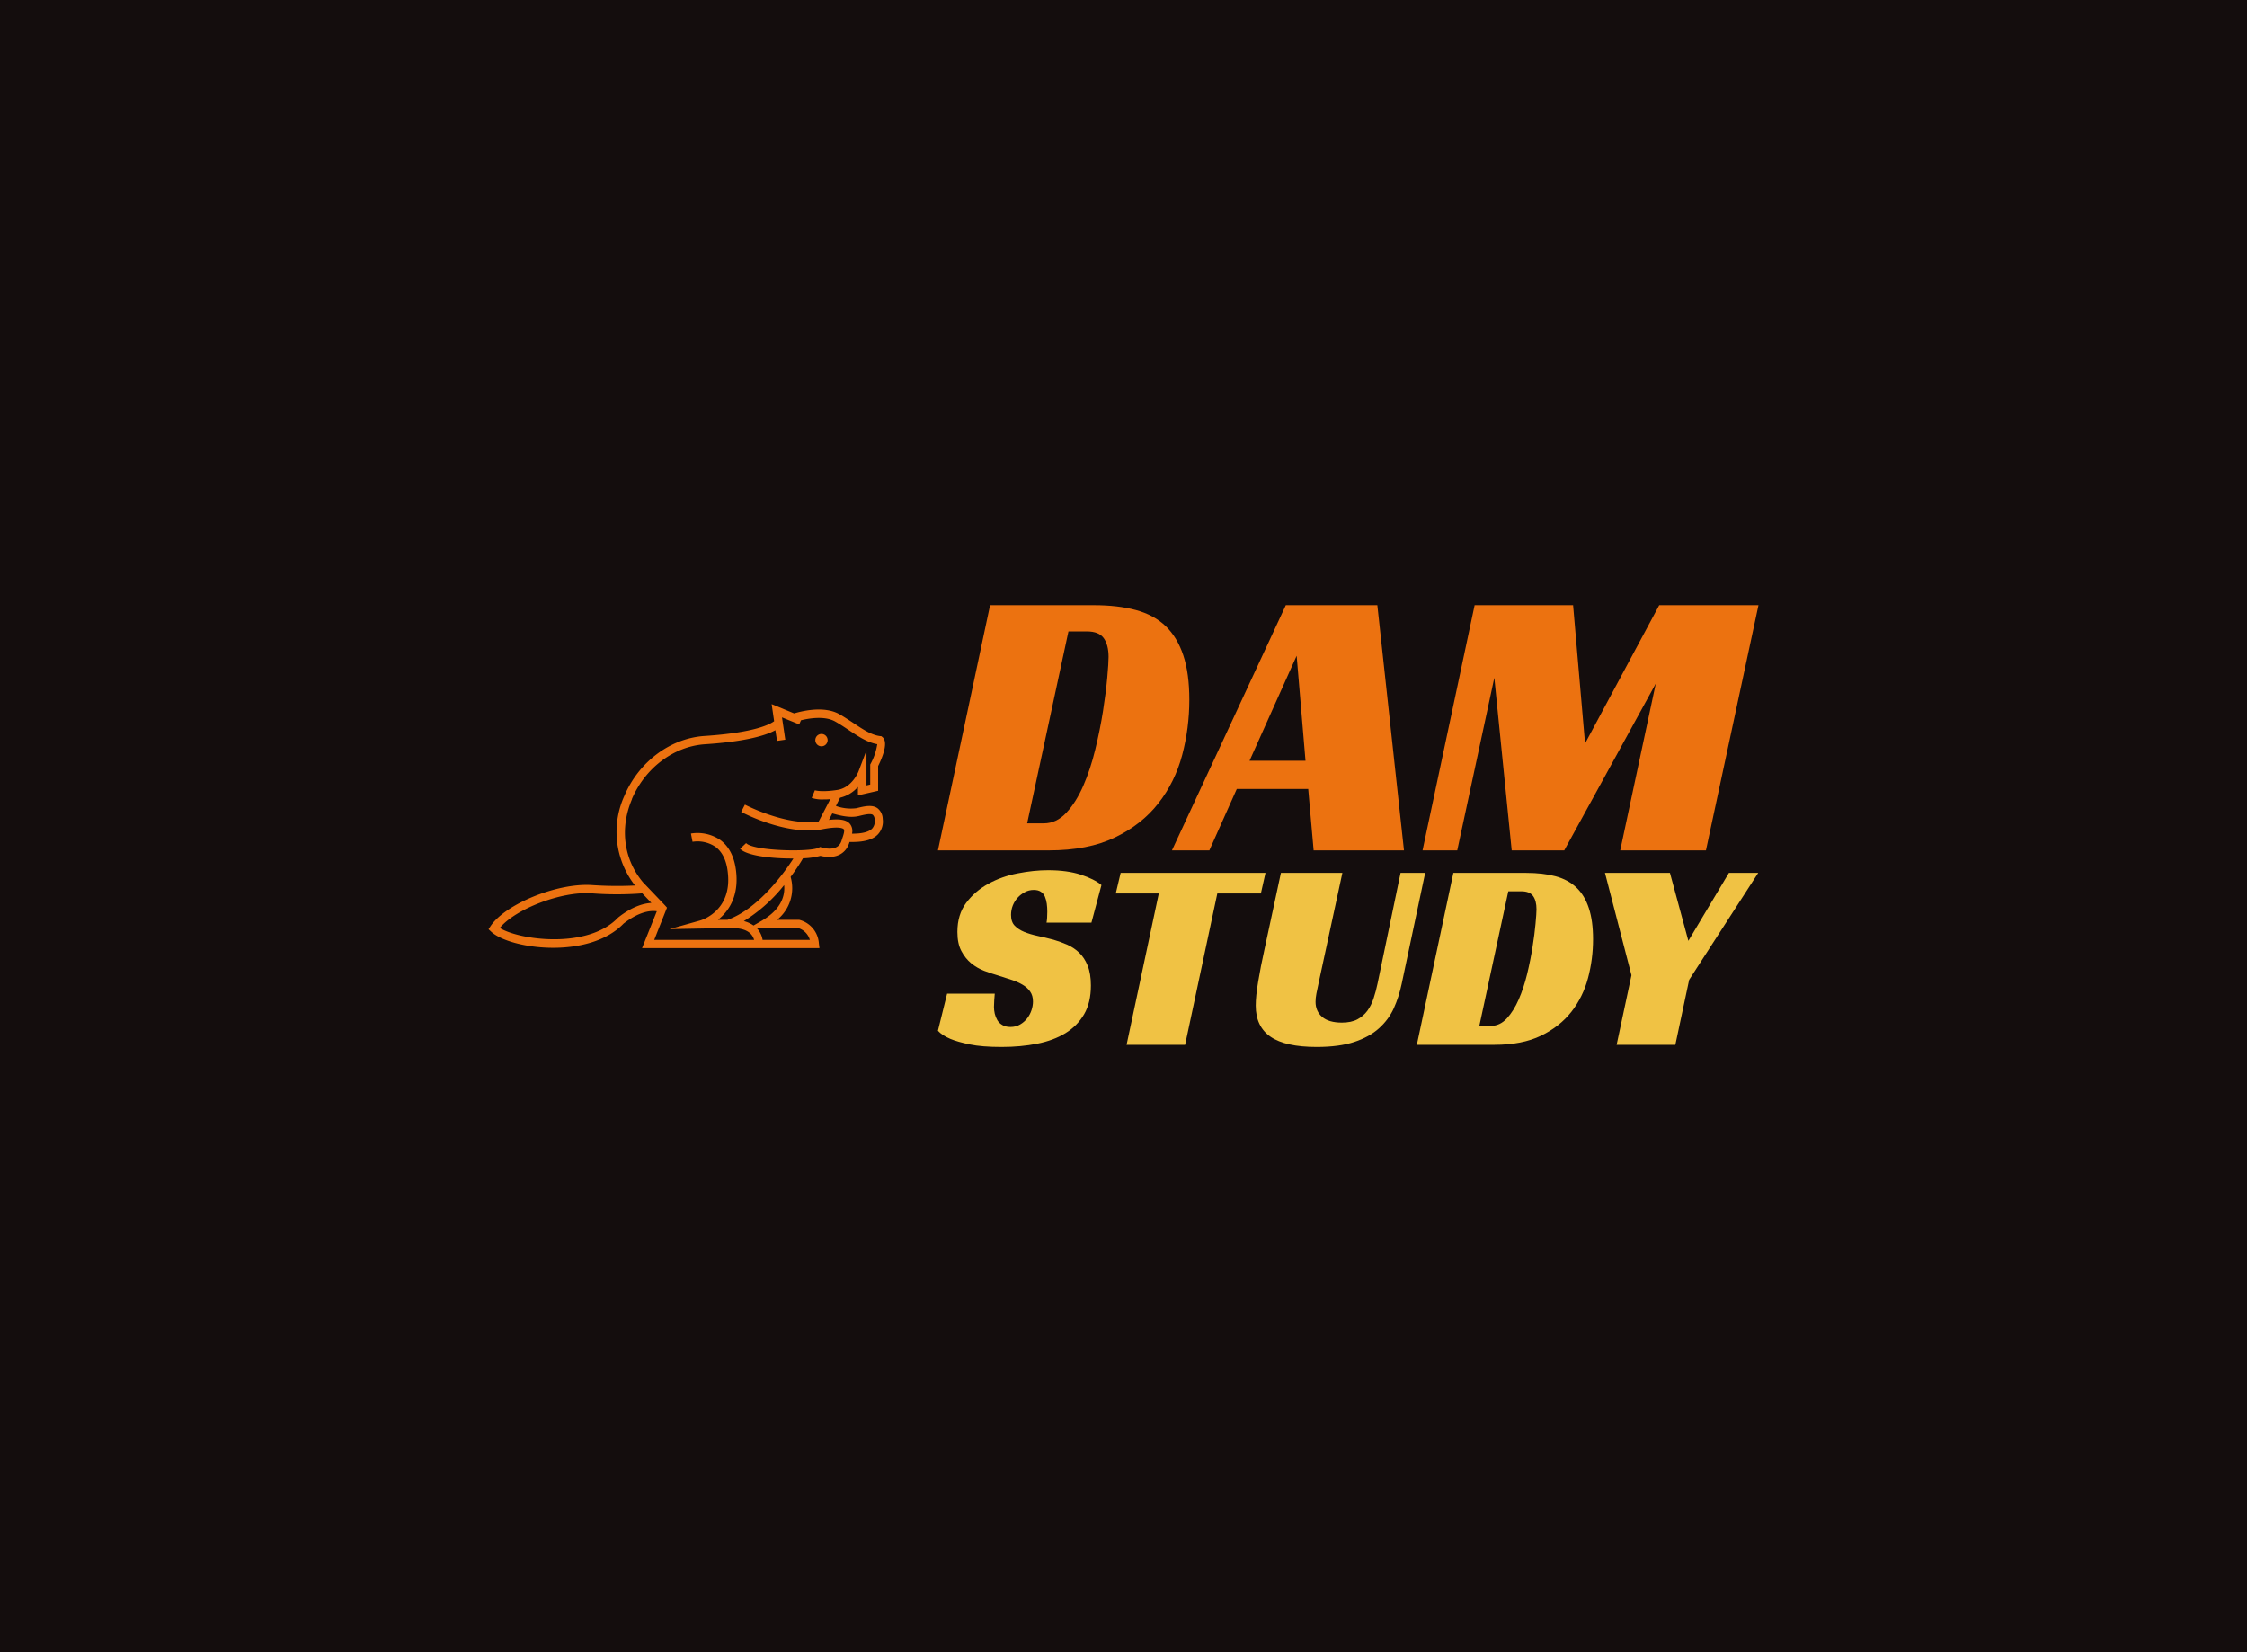 <svg data-v-0dd9719b="" version="1.0" xmlns="http://www.w3.org/2000/svg" xmlns:xlink="http://www.w3.org/1999/xlink" width="100%" height="100%" viewBox="0 0 340 250" preserveAspectRatio="xMidYMid meet" color-interpolation-filters="sRGB" style="margin: auto;"> <rect data-v-0dd9719b="" x="0" y="0" width="100%" height="100%" fill="#140d0d" fill-opacity="1" class="background"></rect> <rect data-v-0dd9719b="" x="0" y="0" width="100%" height="100%" fill="url(#watermark)" fill-opacity="1" class="watermarklayer"></rect> <g data-v-0dd9719b="" fill="#ec7210" class="icon-text-wrapper icon-svg-group iconsvg" transform="translate(73.92,91.574)"><g class="iconsvg-imagesvg" transform="translate(0,14.967)"><g><rect fill="#ec7210" fill-opacity="0" stroke-width="2" x="0" y="0" width="60" height="36.918" class="image-rect"></rect> <svg filter="url(#colors3207390061)" x="0" y="0" width="60" height="36.918" filtersec="colorsf3382347417" class="image-svg-svg primary" style="overflow: visible;"><svg xmlns="http://www.w3.org/2000/svg" data-name="Layer 1" viewBox="0.69 19.08 96.23 59.21" x="0px" y="0px"><title>icons_animals_4</title><path d="M16.38,78.22c6.26,0,12.93-1.57,17.08-5.87,3.95-3.07,6.74-3.2,8.07-3l-3.58,8.94H81l-.14-1.12a6.31,6.31,0,0,0-4.78-5.74l-5.36,0A9.87,9.87,0,0,0,74,61c1.51-2,2.56-3.71,3-4.5a18.34,18.34,0,0,0,4.23-.6c4.15,1,6.33-.93,7-3.15l.07-.21.71,0c2.94,0,5-.61,6.17-1.84a4.56,4.56,0,0,0,1.17-3.76,3.38,3.38,0,0,0-1.27-2.6c-1.33-.95-3.26-.46-5.12,0A10.62,10.62,0,0,1,85,43.79l1-2a8.23,8.23,0,0,0,4.33-2.61v2.05l4.91-1.12v-6c1.35-2.76,2.54-6.15.84-7.18L96,26.85l-.21,0c-2.14-.25-4.15-1.58-6.47-3.13-1.09-.72-2.22-1.47-3.47-2.19-3.8-2.17-9.48-.66-11-.2L69.4,19.08,70,23.22c-.88.68-4.54,2.78-16.9,3.59-8.29.55-15.93,6.26-19.45,14.54a21.14,21.14,0,0,0,2.59,21.75A88,88,0,0,1,25.86,63C17.44,62.4,4.74,67.58,1.15,73l-.46.71.62.58C3.6,76.46,9.77,78.22,16.38,78.22Zm59.44-4.8a4.23,4.23,0,0,1,2.85,2.88H67.2a5.35,5.35,0,0,0-1.37-2.81l-.08-.07Zm-8.66-1.86L65,72.81a6.91,6.91,0,0,0-2.35-1.07A37.71,37.71,0,0,0,72.43,63C72.65,65.1,72.11,68.63,67.16,71.55Zm23.31-25.3c1.29-.32,2.9-.72,3.48-.31a1.57,1.57,0,0,1,.44,1.15,2.63,2.63,0,0,1-.61,2.19c-.81.83-2.49,1.25-4.88,1.23a2.76,2.76,0,0,0-.53-2.41c-.83-.95-2.44-1.24-5.07-.93l.82-1.58C85.5,46,88.3,46.79,90.47,46.25Zm-55-4.11c3.23-7.6,10.2-12.83,17.74-13.33,10.34-.68,15-2.25,17.09-3.41L70.71,28l2-.29-.8-5.41L76.09,24l.43-1c2-.49,5.81-1.12,8.32.31,1.19.68,2.29,1.41,3.35,2.12,2.27,1.51,4.43,2.95,6.84,3.38a14.52,14.52,0,0,1-1.6,4.72l-.11.21v4.86l-.91.21v-8.5L90.48,35.4s-1.52,4-5.22,4.52c-3.86.59-5.37.07-5.37.07l-.77,1.85a7.92,7.92,0,0,0,2.84.37c.49,0,1.05,0,1.68-.08l-2.82,5.42C73,48.75,63,43.52,62.91,43.47L62,45.24c.45.24,11.12,5.84,19.71,4.2,4.23-.81,5.05-.15,5.18,0,.28.32-.05,1.33-.3,2.06-.07.22-.15.44-.21.66-.72,2.46-3.35,2.12-4.86,1.7l-.38-.11-.35.19c-2,1.07-15.76.82-17.59-1.13l-1.46,1.37c1.59,1.68,7.51,2.37,12.56,2.37h.38c-2.29,3.54-8.52,12.23-16,14.88l-2.31,0c2.43-1.93,5.06-5.47,4.42-11.6-.37-3.54-1.66-6.15-3.83-7.76a9.83,9.83,0,0,0-7.15-1.58l.39,2a7.8,7.8,0,0,1,5.57,1.23c1.7,1.26,2.72,3.4,3,6.36,1,9.19-6.37,11.41-6.68,11.5l-7.49,2.11,14.92-.28c2.22,0,3.84.44,4.8,1.43a3.36,3.36,0,0,1,.82,1.46H40.9L44,68.47,43.59,68s-2.51-2.65-5.38-5.64C33.5,56.79,32.49,49.23,35.51,42.14ZM25.73,65A79.52,79.52,0,0,0,38,65l2.21,2.32c-1.93.11-4.67.89-8,3.5l-.11.1c-7.38,7.72-24,5.4-28.68,2.48C7.25,68.77,18.42,64.45,25.73,65Z"></path><circle cx="81.49" cy="27.82" r="1.5"></circle></svg></svg> <defs><filter id="colors3207390061"><feColorMatrix type="matrix" values="0 0 0 0 0.922  0 0 0 0 0.445  0 0 0 0 0.062  0 0 0 1 0" class="icon-fecolormatrix"></feColorMatrix></filter> <filter id="colorsf3382347417"><feColorMatrix type="matrix" values="0 0 0 0 0.996  0 0 0 0 0.996  0 0 0 0 0.996  0 0 0 1 0" class="icon-fecolormatrix"></feColorMatrix></filter> <filter id="colorsb6608556125"><feColorMatrix type="matrix" values="0 0 0 0 0  0 0 0 0 0  0 0 0 0 0  0 0 0 1 0" class="icon-fecolormatrix"></feColorMatrix></filter></defs></g></g> <g transform="translate(68,0)"><g data-gra="path-name" fill-rule="" class="tp-name iconsvg-namesvg"><g transform="scale(1)"><g><path d="M16.77 0L0 0 7.89-37.1 23.6-37.1Q27.23-37.1 29.94-36.37 32.66-35.64 34.44-33.95 36.22-32.25 37.13-29.51 38.04-26.76 38.04-22.79L38.04-22.79Q38.04-18.52 36.96-14.43 35.87-10.34 33.36-7.13 30.85-3.91 26.79-1.96 22.73 0 16.77 0L16.77 0ZM13.5-4.09L16.01-4.09Q17.94-4.09 19.43-5.7 20.92-7.3 22-9.79 23.08-12.27 23.81-15.28 24.54-18.29 24.98-21.09 25.42-23.9 25.62-26.12 25.82-28.34 25.82-29.27L25.82-29.27Q25.82-31.08 25.09-32.11 24.36-33.13 22.55-33.13L22.55-33.13 19.75-33.13 13.5-4.09ZM66.49-37.1L70.52 0 56.85 0 56.03-9.29 45.22-9.29 41.07 0 35.41 0 52.64-37.1 66.49-37.1ZM54.28-29.45L47.15-13.56 55.62-13.56 54.28-29.45ZM124.16-37.1L116.21 0 103.24 0 108.62-25.24 94.77 0 86.82 0 84.19-26.12 78.58 0 73.33 0 81.21-37.1 96.11-37.1 97.92-16.18 109.14-37.1 124.16-37.1Z" transform="translate(0, 37.1)"></path></g> <!----> <!----> <!----> <!----> <!----> <!----> <g data-gra="path-name-1" fill="#f0c244" transform="translate(0,40.1)"><g transform="scale(0.985)"><path d="M23.29-18.76L16.39-18.76Q16.51-19.38 16.51-20.46L16.51-20.46Q16.51-21.08 16.43-21.69 16.34-22.29 16.14-22.77 15.93-23.25 15.51-23.52 15.1-23.79 14.43-23.79L14.43-23.79Q13.68-23.79 13.06-23.45 12.43-23.12 11.96-22.6 11.48-22.08 11.21-21.4 10.94-20.71 10.94-19.96L10.94-19.96Q10.94-18.88 11.5-18.3 12.06-17.72 12.97-17.34 13.89-16.97 15.05-16.72 16.22-16.47 17.47-16.14L17.47-16.14Q18.51-15.84 19.55-15.39 20.59-14.93 21.4-14.16 22.21-13.39 22.71-12.16 23.21-10.94 23.21-9.11L23.21-9.11Q23.21-6.49 22.17-4.7 21.13-2.91 19.3-1.79 17.47-0.67 14.95-0.17 12.43 0.33 9.48 0.33L9.48 0.33Q6.49 0.33 4.6-0.06 2.7-0.46 1.62-0.91L1.62-0.91Q0.33-1.46-0.29-2.16L-0.29-2.16 1.12-7.86 8.44-7.86Q8.4-7.49 8.36-6.84 8.32-6.2 8.32-5.82L8.32-5.82Q8.32-5.32 8.44-4.78 8.57-4.24 8.84-3.78 9.11-3.33 9.61-3.04 10.11-2.74 10.85-2.74L10.85-2.74Q11.69-2.74 12.33-3.12 12.97-3.49 13.41-4.05 13.85-4.62 14.08-5.3 14.31-5.99 14.31-6.65L14.31-6.65Q14.31-7.57 13.87-8.19 13.43-8.82 12.68-9.25 11.94-9.69 10.96-10 9.98-10.31 8.94-10.65L8.94-10.65Q7.94-10.94 6.84-11.35 5.74-11.77 4.82-12.52 3.91-13.27 3.31-14.41 2.7-15.55 2.7-17.34L2.7-17.34Q2.7-20 4.05-21.81 5.41-23.62 7.46-24.74 9.52-25.87 11.98-26.34 14.43-26.82 16.63-26.82L16.63-26.82Q19.55-26.82 21.65-26.14 23.75-25.45 24.83-24.54L24.83-24.54 23.29-18.76ZM50.03-26.41L49.32-23.25 42.63-23.25 37.68 0 28.69 0 33.64-23.25 27.03-23.25 27.78-26.41 50.03-26.41ZM61.84-26.41L58.18-9.44Q57.97-8.53 57.85-7.86 57.72-7.19 57.72-6.61L57.72-6.61Q57.72-5.16 58.74-4.28 59.76-3.41 61.76-3.41L61.76-3.41Q63.21-3.41 64.15-3.91 65.08-4.41 65.69-5.24 66.29-6.07 66.64-7.15 67-8.23 67.25-9.44L67.25-9.44 70.78-26.41 74.56-26.41 70.95-9.36Q70.53-7.36 69.74-5.61 68.95-3.87 67.47-2.54 66-1.21 63.67-0.44 61.34 0.33 57.89 0.33L57.89 0.33Q53.11 0.33 50.82-1.23 48.53-2.79 48.53-6.03L48.53-6.03Q48.53-7.49 48.91-9.73 49.28-11.98 49.86-14.6L49.86-14.6 52.4-26.41 61.84-26.41ZM85.21 0L73.28 0 78.89-26.41 90.08-26.41Q92.65-26.41 94.59-25.89 96.52-25.37 97.79-24.16 99.06-22.96 99.7-21 100.35-19.05 100.35-16.22L100.35-16.22Q100.35-13.18 99.58-10.27 98.81-7.36 97.02-5.07 95.23-2.79 92.34-1.39 89.45 0 85.21 0L85.21 0ZM82.88-2.91L84.67-2.91Q86.04-2.91 87.1-4.05 88.16-5.2 88.93-6.97 89.7-8.73 90.22-10.87 90.74-13.02 91.05-15.01 91.37-17.01 91.51-18.59 91.66-20.17 91.66-20.83L91.66-20.83Q91.66-22.12 91.14-22.85 90.62-23.58 89.33-23.58L89.33-23.58 87.33-23.58 82.88-2.91ZM125.72-26.41L115.11-9.98 112.99 0 103.97 0 106.25-10.69 102.18-26.41 112.16-26.41 114.99-15.97 121.22-26.41 125.72-26.41Z" transform="translate(0.29, 26.82)"></path></g></g></g></g> <!----></g></g><defs v-gra="od"></defs></svg>